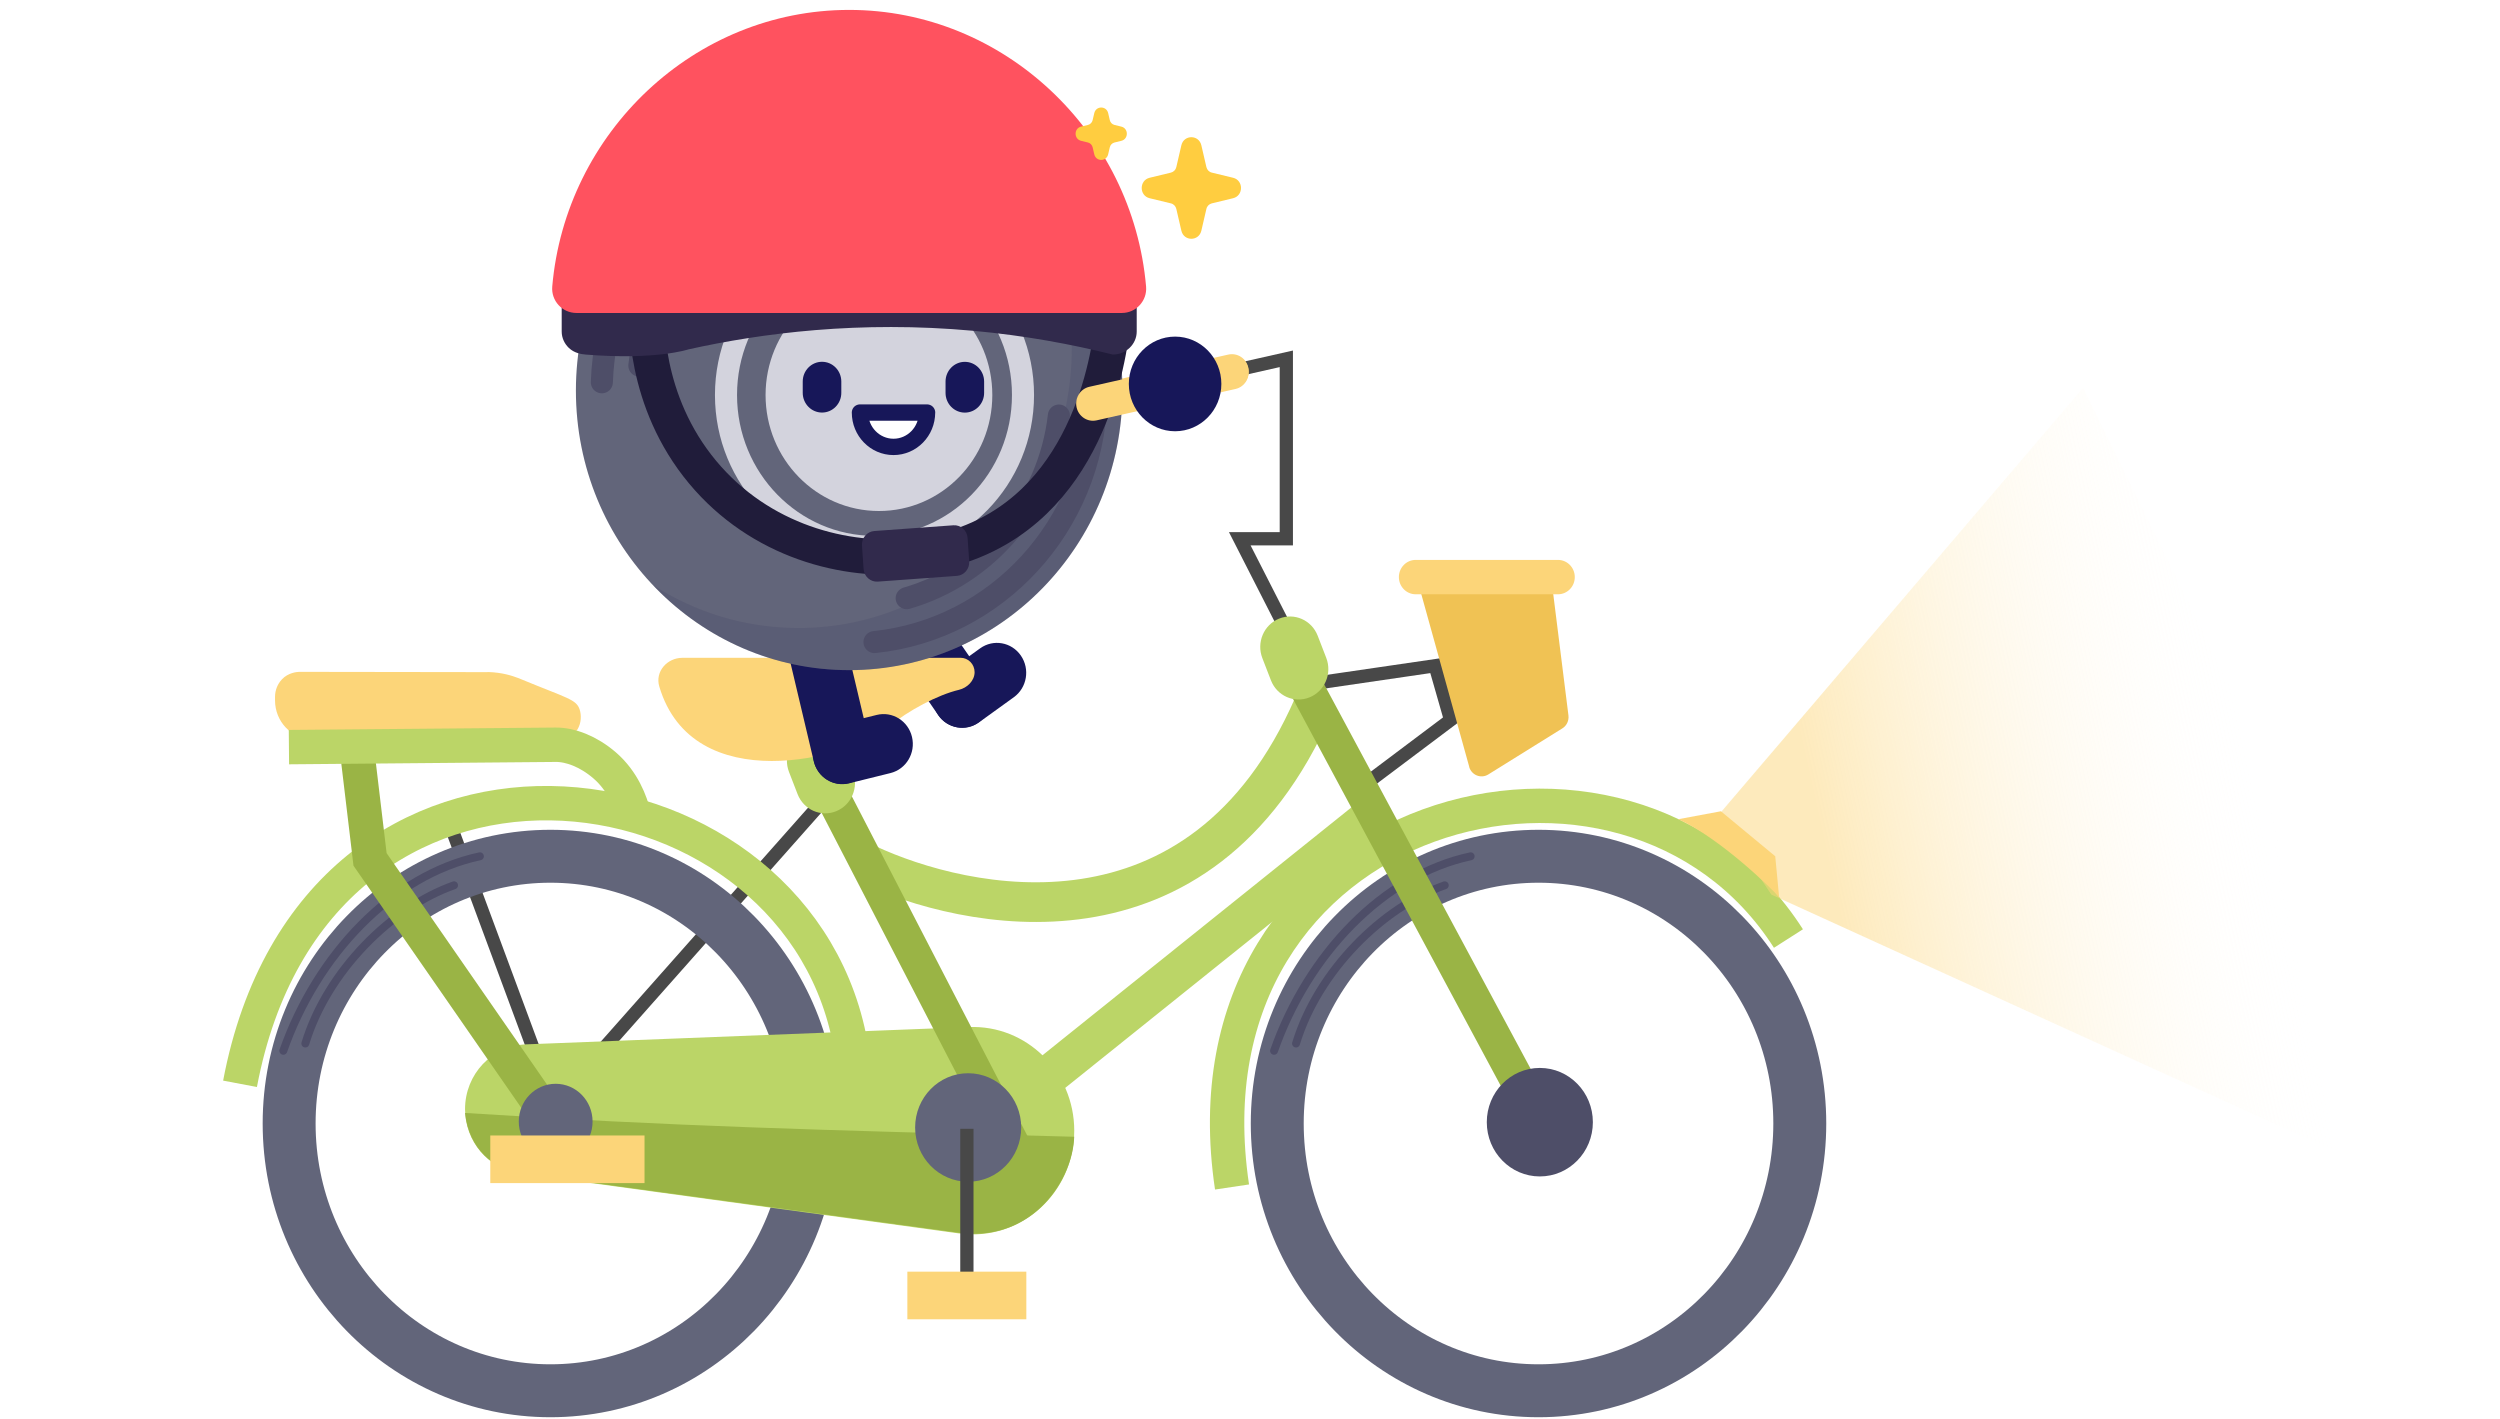 <svg width="465" height="264" viewBox="0 0 465 264" fill="none" xmlns="http://www.w3.org/2000/svg">
<g clip-path="url(#clip0_5885_38937)">
<path d="M183.391 126.587L170.862 108.424C169.131 105.915 165.74 105.316 163.287 107.086L163.28 107.09C160.827 108.86 160.241 112.328 161.972 114.837L174.501 133C176.231 135.509 179.623 136.108 182.076 134.338L182.083 134.333C184.536 132.564 185.122 129.095 183.391 126.587Z" fill="#171759"/>
<path d="M182.301 120.593L175.825 125.264C173.372 127.034 172.786 130.502 174.516 133.011L174.521 133.018C176.251 135.527 179.643 136.126 182.096 134.356L188.572 129.684C191.025 127.915 191.611 124.446 189.881 121.938L189.876 121.931C188.145 119.422 184.754 118.823 182.301 120.593Z" fill="#171759"/>
<path d="M83.367 152.373L101.894 202.329L110.796 196.672L152.658 149.425M245.034 127.026L266.925 123.823L269.814 133.915L254.418 145.484" stroke="#484848" stroke-width="2.463"/>
<path d="M239.256 117.189L230.595 100.208H239.256V66.74L218.57 71.412" stroke="#484848" stroke-width="2.463"/>
<path d="M102.376 258.682C129.215 258.682 150.972 236.426 150.972 208.972C150.972 181.519 129.215 159.263 102.376 159.263C75.537 159.263 53.779 181.519 53.779 208.972C53.779 236.426 75.537 258.682 102.376 258.682Z" stroke="#62657A" stroke-width="9.845"/>
<path d="M52.697 195.448C58.95 177.63 72.902 162.776 89.261 159.27" stroke="#4E4E68" stroke-width="1.478" stroke-miterlimit="10" stroke-linecap="round"/>
<path d="M56.791 194.095C60.877 180.596 72.91 168.715 84.453 164.667" stroke="#4E4E68" stroke-width="1.478" stroke-miterlimit="10" stroke-linecap="round"/>
<path d="M286.165 258.682C313.004 258.682 334.761 236.426 334.761 208.972C334.761 181.519 313.004 159.263 286.165 159.263C259.326 159.263 237.568 181.519 237.568 208.972C237.568 236.426 259.326 258.682 286.165 258.682Z" stroke="#62657A" stroke-width="9.845"/>
<path d="M236.977 195.448C243.23 177.63 257.181 162.776 273.54 159.27" stroke="#4E4E68" stroke-width="1.478" stroke-miterlimit="10" stroke-linecap="round"/>
<path d="M241.062 194.095C245.156 180.596 257.181 168.715 268.724 164.667" stroke="#4E4E68" stroke-width="1.478" stroke-miterlimit="10" stroke-linecap="round"/>
<path d="M178.449 229.427L96.717 218.243C90.865 217.439 86.498 212.34 86.498 206.296C86.498 199.818 91.499 194.497 97.832 194.251L180.231 191.032C190.923 190.613 199.81 199.366 199.81 210.303C199.81 221.971 189.76 230.971 178.457 229.419L178.449 229.427Z" fill="#BBD567"/>
<path d="M157.948 192.977C146.879 139.088 58.596 127.765 44.645 201.59" stroke="#BBD567" stroke-width="6.396"/>
<path d="M332.651 174.568C302.766 127.765 218.569 149.91 229.157 220.78" stroke="#BBD567" stroke-width="6.396"/>
<path d="M161.312 160.741C179.277 169.108 223.33 179.249 244.305 131.214M193.79 201.098L255.134 151.881" stroke="#BBD567" stroke-width="7.382"/>
<path d="M151.695 142.037L188.982 214.138M238.3 119.153L285.211 206.51" stroke="#9AB445" stroke-width="6.396"/>
<path d="M149.871 136.238L149.864 136.241C147.023 137.39 145.631 140.677 146.755 143.583L148.349 147.706C149.473 150.611 152.686 152.035 155.526 150.886L155.534 150.883C158.374 149.734 159.766 146.447 158.643 143.541L157.048 139.418C155.925 136.513 152.712 135.089 149.871 136.238Z" fill="#BBD567"/>
<path d="M237.912 115.064L237.905 115.067C235.064 116.216 233.672 119.503 234.796 122.409L236.39 126.532C237.514 129.437 240.727 130.861 243.567 129.712L243.575 129.709C246.415 128.56 247.807 125.273 246.684 122.367L245.089 118.244C243.966 115.339 240.753 113.915 237.912 115.064Z" fill="#BBD567"/>
<path d="M286.408 218.818C291.857 218.818 296.274 214.299 296.274 208.726C296.274 203.153 291.857 198.635 286.408 198.635C280.96 198.635 276.543 203.153 276.543 208.726C276.543 214.299 280.96 218.818 286.408 218.818Z" fill="#4E4E68"/>
<path d="M86.498 207.002C87.221 213.892 92.029 217.34 96.123 218.079L179.116 229.402C192.344 230.634 199.561 219.311 199.802 211.436C151.928 210.205 124.988 209.466 86.498 207.011V207.002Z" fill="#9AB445"/>
<path d="M387.445 72.152L319.607 151.635L329.473 166.399L463.952 227.67L387.453 72.152H387.445Z" fill="url(#paint0_linear_5885_38937)" fill-opacity="0.5"/>
<path d="M320.089 150.895L312.15 152.373C319.848 155.822 329.714 165.412 330.918 166.89L330.195 159.262L320.089 150.895Z" fill="#FCD579"/>
<path d="M180.078 219.803C185.527 219.803 189.944 215.285 189.944 209.712C189.944 204.139 185.527 199.621 180.078 199.621C174.63 199.621 170.213 204.139 170.213 209.712C170.213 215.285 174.63 219.803 180.078 219.803Z" fill="#62657A"/>
<path d="M179.84 209.958V238.253" stroke="#484848" stroke-width="2.463"/>
<path d="M190.898 236.528H168.768V245.388H190.898V236.528Z" fill="#FCD579"/>
<path d="M178.666 122.354H126.931C124.089 122.354 121.801 124.908 122.628 127.691C128.857 148.638 157.956 141.157 165.116 135.286C168.993 132.1 174.468 129.235 178.369 128.307C179.894 127.946 181.275 126.624 181.275 125.023C181.275 123.545 180.103 122.346 178.658 122.346L178.666 122.354Z" fill="#FCD579"/>
<path d="M273.276 142.619L263.94 108.995C263.506 107.426 264.654 105.858 266.252 105.858H286.207C287.419 105.858 288.439 106.778 288.591 108.009L291.73 133.069C291.85 134.03 291.409 134.983 290.59 135.483L276.824 144.048C275.467 144.893 273.693 144.179 273.259 142.619H273.276Z" fill="#F0C254"/>
<path d="M289.78 104.142H263.322C261.593 104.142 260.191 105.573 260.191 107.34C260.191 109.106 261.593 110.538 263.322 110.538H289.78C291.509 110.538 292.91 109.106 292.91 107.34C292.91 105.573 291.509 104.142 289.78 104.142Z" fill="#FCD579"/>
<path d="M202.619 71.79L228.459 65.952C230.145 65.574 231.814 66.658 232.183 68.382C232.553 70.107 231.493 71.815 229.807 72.192L203.968 78.031C202.282 78.408 200.613 77.324 200.243 75.6C199.874 73.876 200.934 72.168 202.619 71.79Z" fill="#FCD579"/>
<path d="M105.081 137.454H58.058C54.245 137.454 51.154 134.236 51.154 130.261V129.613C51.154 128.972 51.283 128.365 51.508 127.806C51.604 127.568 51.885 126.928 52.463 126.328C53.627 125.121 55.168 124.99 55.609 124.965C67 124.982 78.391 124.998 89.781 125.015C90.455 124.99 91.443 124.982 92.623 125.146C94.766 125.433 96.299 126.074 97.054 126.386C105.466 129.867 107.2 130.064 107.818 131.978C108.147 132.988 108.155 134.457 107.409 135.673C106.702 136.822 105.579 137.29 105.081 137.463V137.454Z" fill="#FCD579"/>
<path d="M66.246 138.192C67.105 145.41 67.964 152.636 68.831 159.853L103.548 209.949" stroke="#9AB445" stroke-width="6.396"/>
<path d="M53.74 138.965C70.276 138.817 86.804 138.67 103.34 138.522C106.061 138.497 109.425 139.745 112.459 142.356C115.895 145.321 117.299 149.229 117.909 151.643" stroke="#BBD567" stroke-width="6.396"/>
<path d="M103.355 215.624C107.146 215.624 110.219 212.481 110.219 208.604C110.219 204.727 107.146 201.583 103.355 201.583C99.565 201.583 96.492 204.727 96.492 208.604C96.492 212.481 99.565 215.624 103.355 215.624Z" fill="#62657A"/>
<path d="M119.882 211.198H91.193V220.057H119.882V211.198Z" fill="#FCD579"/>
<g filter="url(#filter0_d_5885_38937)">
<path d="M161.93 137.114L156.813 115.511C156.106 112.528 153.169 110.695 150.252 111.418L150.244 111.42C147.327 112.143 145.535 115.148 146.242 118.131L151.359 139.734C152.066 142.717 155.003 144.55 157.92 143.827L157.928 143.825C160.845 143.102 162.637 140.098 161.93 137.114Z" fill="#171759"/>
<path d="M163.069 131.134L155.369 133.043C152.453 133.765 150.661 136.77 151.368 139.754L151.369 139.762C152.076 142.746 155.014 144.579 157.931 143.856L165.631 141.947C168.548 141.224 170.339 138.219 169.633 135.236L169.631 135.228C168.924 132.244 165.986 130.411 163.069 131.134Z" fill="#171759"/>
<path d="M157.945 122.804C186.017 122.804 208.773 99.526 208.773 70.812C208.773 42.097 186.017 18.819 157.945 18.819C129.874 18.819 107.117 42.097 107.117 70.812C107.117 99.526 129.874 122.804 157.945 122.804Z" fill="#62657A"/>
<path d="M162.657 99.88C177.912 99.88 190.278 87.23 190.278 71.626C190.278 56.022 177.912 43.372 162.657 43.372C147.402 43.372 135.035 56.022 135.035 71.626C135.035 87.23 147.402 99.88 162.657 99.88Z" stroke="#D3D3DD" stroke-width="4.106" stroke-miterlimit="10"/>
<path d="M163.484 93.204C175.13 93.204 184.571 83.547 184.571 71.634C184.571 59.721 175.13 50.063 163.484 50.063C151.838 50.063 142.396 59.721 142.396 71.634C142.396 83.547 151.838 93.204 163.484 93.204Z" fill="#D3D3DD"/>
<path opacity="0.2" d="M208.774 70.812C208.774 99.526 186.017 122.805 157.946 122.805C143.601 122.805 130.653 116.729 121.414 106.949C129.265 112.024 138.56 114.963 148.53 114.963C176.601 114.963 199.35 91.685 199.35 62.971C199.35 48.93 193.915 36.186 185.062 26.834C199.31 36.039 208.774 52.297 208.774 70.812Z" fill="#3D3D60"/>
<path d="M203.93 72.363C203.159 96.002 185.347 115.225 162.654 117.581" stroke="#4E4E68" stroke-width="4.106" stroke-miterlimit="10" stroke-linecap="round"/>
<path d="M196.954 75.451C195.1 91.75 183.71 105.068 168.643 109.42" stroke="#4E4E68" stroke-width="4.106" stroke-miterlimit="10" stroke-linecap="round"/>
<path d="M111.945 69.259C112.716 45.619 130.528 26.397 153.221 24.041" stroke="#4E4E68" stroke-width="4.106" stroke-miterlimit="10" stroke-linecap="round"/>
<path d="M118.92 66.162C120.774 49.863 132.165 36.545 147.232 32.193" stroke="#4E4E68" stroke-width="4.106" stroke-miterlimit="10" stroke-linecap="round"/>
<path d="M156.484 71.223V69.121C156.484 67.094 154.878 65.45 152.896 65.45C150.915 65.45 149.308 67.094 149.308 69.121V71.223C149.308 73.25 150.915 74.893 152.896 74.893C154.878 74.893 156.484 73.25 156.484 71.223Z" fill="#171759"/>
<path d="M183.047 71.231V69.129C183.047 67.102 181.44 65.459 179.459 65.459C177.477 65.459 175.871 67.102 175.871 69.129V71.231C175.871 73.258 177.477 74.902 179.459 74.902C181.44 74.902 183.047 73.258 183.047 71.231Z" fill="#171759"/>
<path d="M172.427 74.893C172.427 78.416 169.634 81.281 166.19 81.281C162.747 81.281 159.953 78.416 159.953 74.893H172.435H172.427Z" fill="white" stroke="#171759" stroke-width="3.038" stroke-linecap="round" stroke-linejoin="round"/>
<path d="M207.248 54.817C207.104 57.995 205.499 84.705 185.784 96.414C179.129 100.372 172.828 101.177 170.155 101.489C157.207 103.008 141.321 98.738 130.709 86.011C119.64 72.734 120.089 57.19 120.29 53.528" stroke="#201C3A" stroke-width="6.569" stroke-miterlimit="10"/>
<path d="M206.974 64.105C199.348 62.192 190.662 60.566 181.046 59.687C159.87 57.749 141.673 60.114 128.042 63.144C128.042 63.144 122.03 65.172 108.922 64.105C108.127 64.039 106.811 63.842 105.783 62.849C104.98 62.069 104.475 61.001 104.475 59.819V52.921C104.475 50.565 106.473 48.635 108.922 48.635H206.982C209.422 48.635 211.429 50.565 211.429 52.921V59.819C211.429 62.175 209.43 64.105 206.982 64.105H206.974Z" fill="#312A4C"/>
<path d="M107.205 56.369C104.588 56.369 102.493 54.111 102.718 51.459C105.198 22.802 129.159 0 157.945 0C186.73 0 210.691 22.802 213.172 51.459C213.404 54.103 211.301 56.369 208.684 56.369H107.197H107.205Z" fill="#FF525F"/>
<path d="M177.327 95.859L162.619 96.927C161.256 97.026 160.231 98.236 160.327 99.629L160.63 103.995C160.727 105.388 161.909 106.437 163.272 106.338L177.98 105.27C179.342 105.171 180.368 103.962 180.272 102.569L179.969 98.203C179.872 96.81 178.689 95.761 177.327 95.859Z" fill="#312A4C"/>
</g>
<path d="M202.619 71.945L228.459 66.107C230.145 65.73 231.814 66.814 232.183 68.538C232.553 70.262 231.493 71.97 229.807 72.348L203.968 78.186C202.282 78.564 200.613 77.48 200.243 75.755C199.874 74.031 200.934 72.323 202.619 71.945Z" fill="#FCD579"/>
<path d="M218.568 80.214C223.32 80.214 227.173 76.273 227.173 71.412C227.173 66.55 223.32 62.609 218.568 62.609C213.816 62.609 209.963 66.55 209.963 71.412C209.963 76.273 213.816 80.214 218.568 80.214Z" fill="#171759"/>
<path d="M225.394 32.105L229.359 33.066C231.318 33.542 231.318 36.392 229.359 36.868L225.394 37.828C224.896 37.952 224.503 38.346 224.39 38.855L223.451 42.911C222.985 44.915 220.2 44.915 219.734 42.911L218.795 38.855C218.675 38.346 218.29 37.943 217.792 37.828L213.826 36.868C211.868 36.392 211.868 33.542 213.826 33.066L217.792 32.105C218.29 31.982 218.683 31.588 218.795 31.079L219.734 27.023C220.2 25.019 222.985 25.019 223.451 27.023L224.39 31.079C224.511 31.588 224.896 31.99 225.394 32.105Z" fill="#FFCD40"/>
<path d="M207.291 23.238L208.567 23.55C209.932 23.878 209.932 25.865 208.567 26.194L207.291 26.506C206.866 26.613 206.528 26.949 206.424 27.393L206.119 28.698C205.798 30.094 203.855 30.094 203.534 28.698L203.229 27.393C203.125 26.957 202.796 26.613 202.362 26.506L201.086 26.194C199.721 25.865 199.721 23.878 201.086 23.55L202.362 23.238C202.788 23.131 203.125 22.794 203.229 22.351L203.534 21.045C203.855 19.65 205.798 19.65 206.119 21.045L206.424 22.351C206.528 22.786 206.857 23.131 207.291 23.238Z" fill="#FFCD40"/>
</g>
<defs>
<filter id="filter0_d_5885_38937" x="100.858" y="0" width="114.175" height="147.7" filterUnits="userSpaceOnUse" color-interpolation-filters="sRGB">
<feFlood flood-opacity="0" result="BackgroundImageFix"/>
<feColorMatrix in="SourceAlpha" type="matrix" values="0 0 0 0 0 0 0 0 0 0 0 0 0 0 0 0 0 0 127 0" result="hardAlpha"/>
<feOffset dy="1.843"/>
<feGaussianBlur stdDeviation="0.922"/>
<feComposite in2="hardAlpha" operator="out"/>
<feColorMatrix type="matrix" values="0 0 0 0 0 0 0 0 0 0 0 0 0 0 0 0 0 0 0.25 0"/>
<feBlend mode="normal" in2="BackgroundImageFix" result="effect1_dropShadow_5885_38937"/>
<feBlend mode="normal" in="SourceGraphic" in2="effect1_dropShadow_5885_38937" result="shape"/>
</filter>
<linearGradient id="paint0_linear_5885_38937" x1="342.324" y1="169.322" x2="422.852" y2="151.407" gradientUnits="userSpaceOnUse">
<stop stop-color="#FCD579"/>
<stop offset="1" stop-color="white" stop-opacity="0"/>
</linearGradient>
<clipPath id="clip0_5885_38937">
<rect width="464.083" height="263.6" fill="white"/>
</clipPath>
</defs>
</svg>
